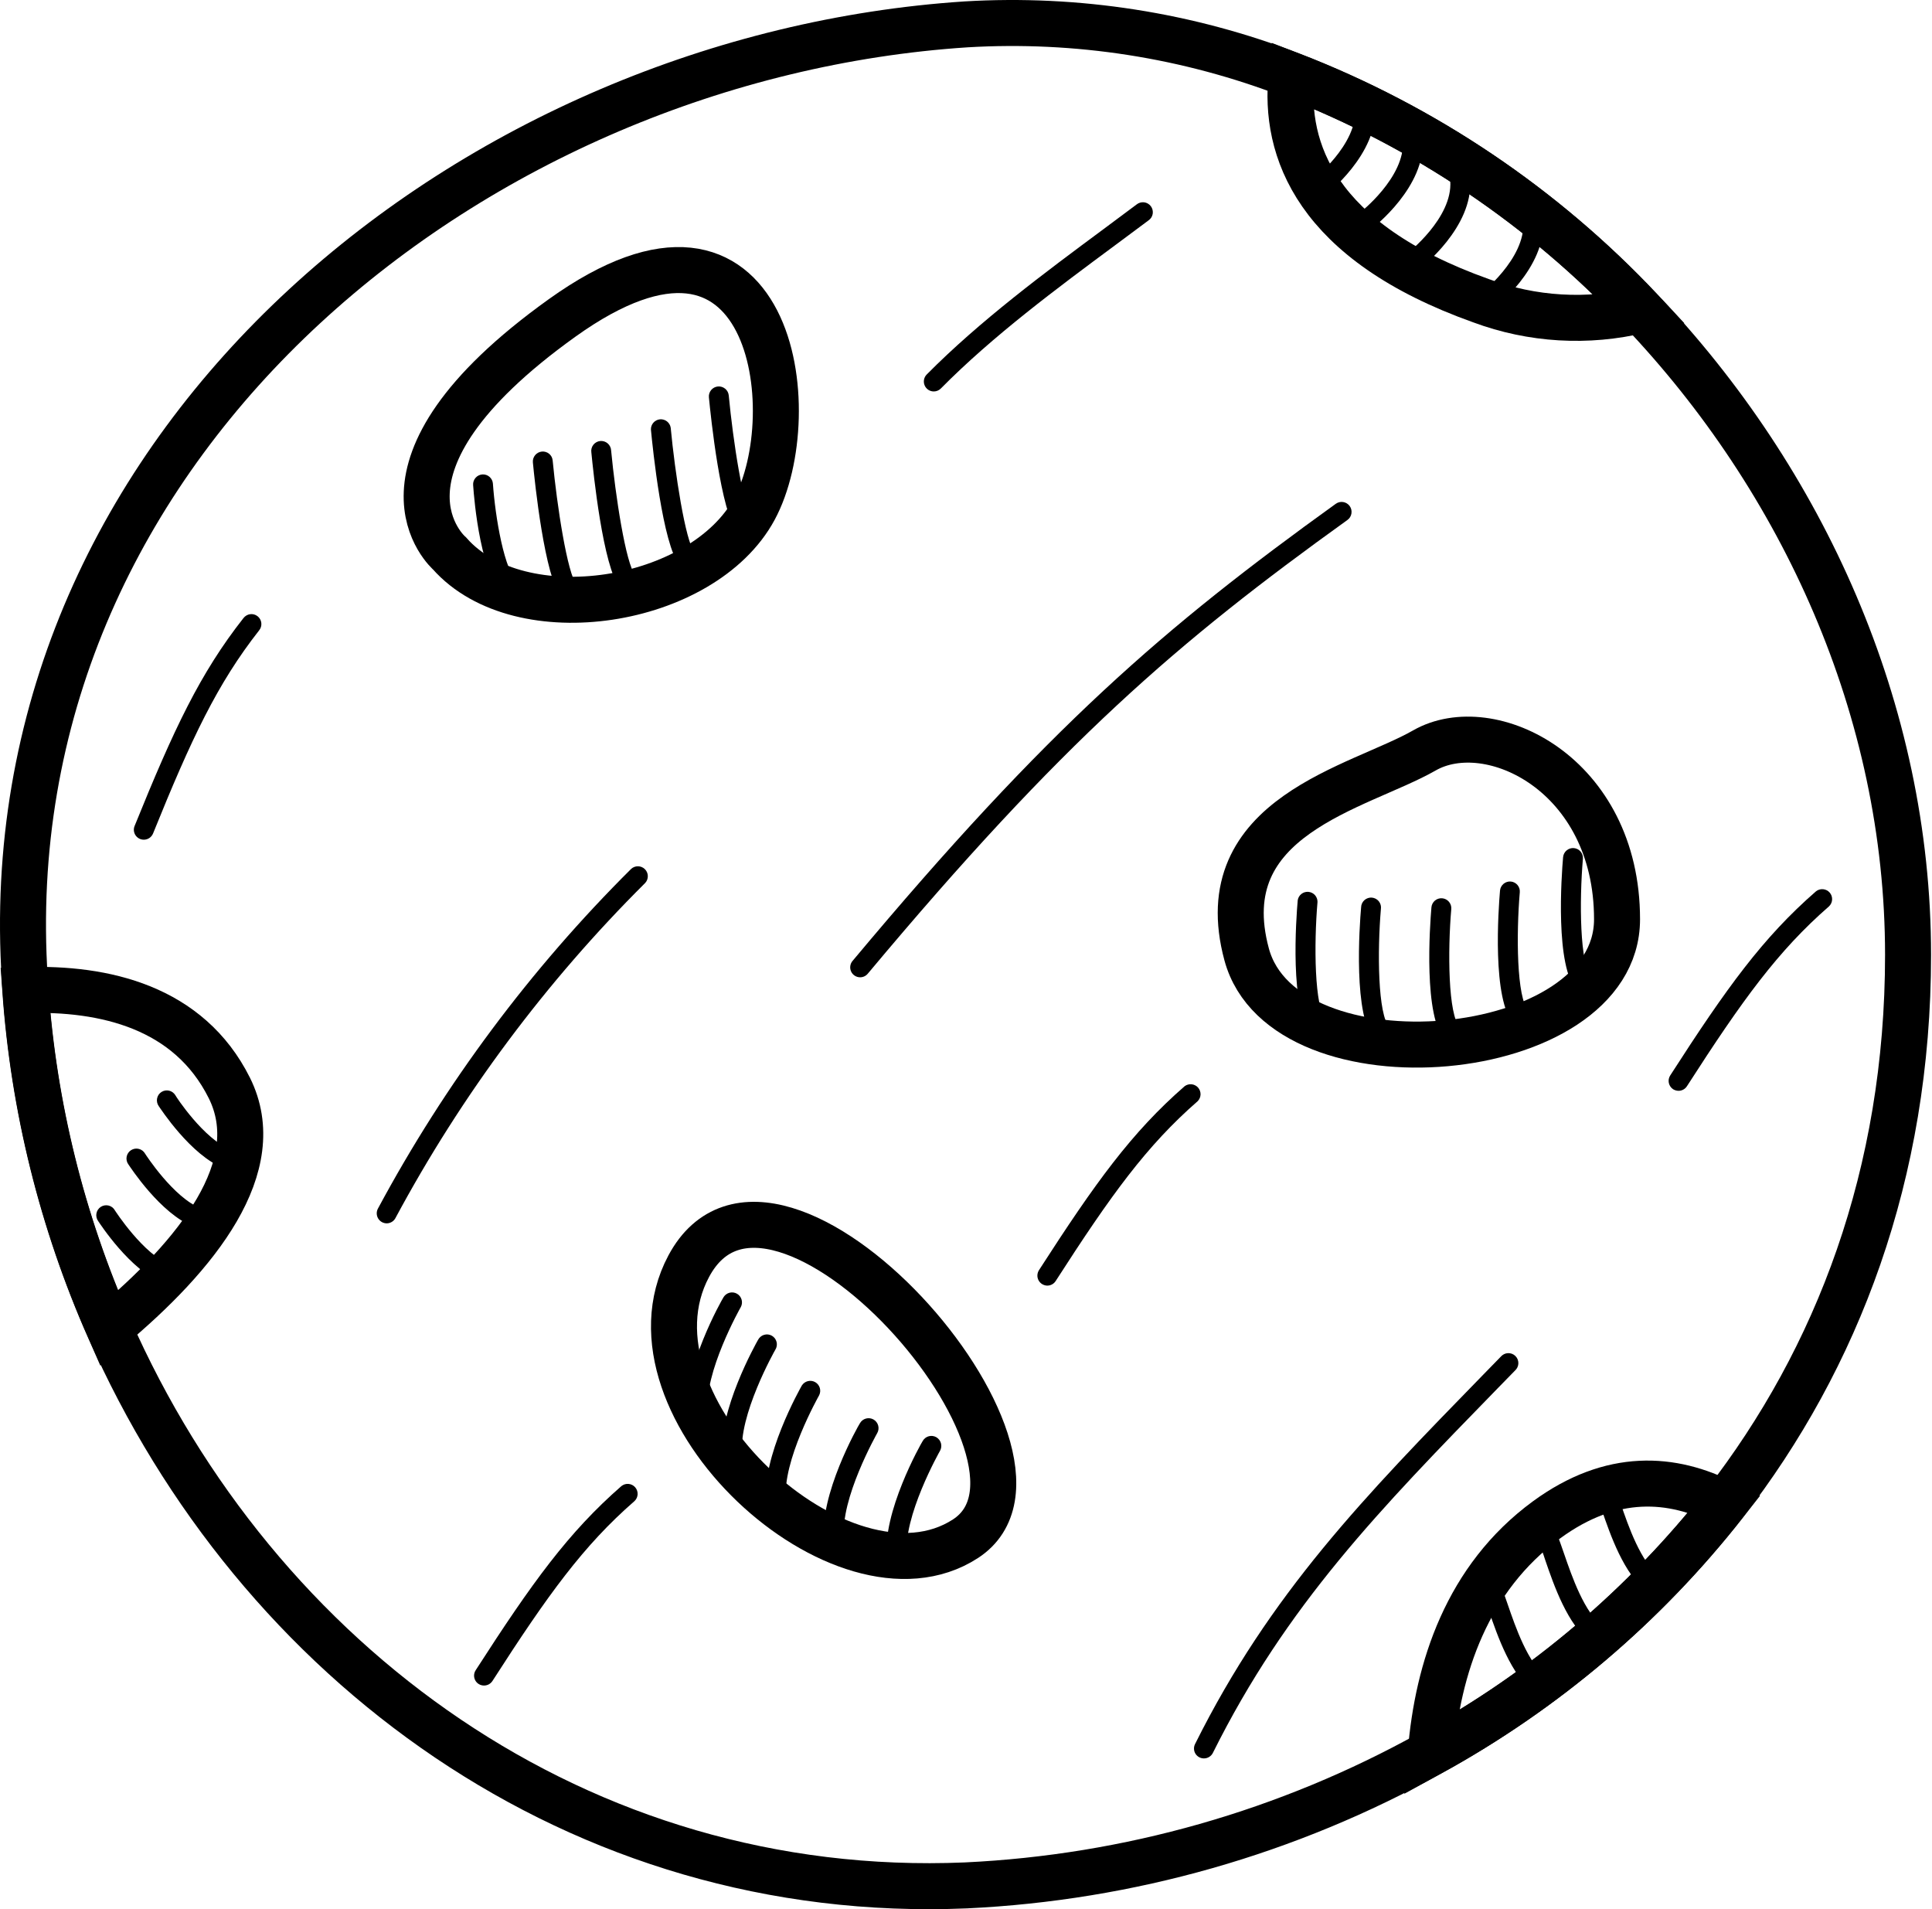 <svg width="84" height="83" viewBox="0 0 84 83" fill="none" xmlns="http://www.w3.org/2000/svg">
<path d="M82.959 41.513C82.959 51.057 79.876 59.059 74.985 65.365C71.499 69.805 67.151 73.495 62.202 76.212C56 79.662 49.084 81.631 41.995 81.966C25.182 82.675 11.167 72.303 4.752 57.751C2.7 53.095 1.467 48.119 1.11 43.044C1.068 42.526 1.042 42.026 1.024 41.513C0.195 18.865 20.78 2.456 41.995 1.06C46.822 0.772 51.654 1.526 56.163 3.27C61.921 5.499 67.105 8.989 71.337 13.485C78.373 20.881 82.959 30.87 82.959 41.513Z" stroke="black" stroke-width="2" stroke-miterlimit="10" stroke-linecap="round"/>
<path d="M71.326 13.485C69.027 14.042 66.614 13.899 64.397 13.075C57.174 10.5 55.822 6.485 56.153 3.27C61.91 5.499 67.095 8.989 71.326 13.485Z" stroke="black" stroke-width="2" stroke-miterlimit="10" stroke-linecap="round"/>
<path d="M4.742 57.751C2.689 53.095 1.457 48.12 1.099 43.044C4.537 42.932 8.211 43.777 9.97 47.295C11.667 50.697 8.566 54.564 4.742 57.751Z" stroke="black" stroke-width="2" stroke-miterlimit="10" stroke-linecap="round"/>
<path d="M74.987 65.365C71.501 69.805 67.153 73.495 62.205 76.212C62.508 72.536 63.775 68.614 67.239 66.075C70.065 64.005 72.71 64.196 74.987 65.365Z" stroke="black" stroke-width="2" stroke-miterlimit="10" stroke-linecap="round"/>
<path d="M19.547 24.062C22.607 27.528 30.555 26.282 32.799 22.127C35.042 17.971 33.615 7.251 24.441 13.821C15.268 20.391 19.547 24.062 19.547 24.062Z" stroke="black" stroke-width="2" stroke-miterlimit="10" stroke-linecap="round"/>
<path d="M29.944 55.049C33.677 48.054 47.275 63.458 41.975 66.896C36.674 70.334 26.682 61.163 29.944 55.049Z" stroke="black" stroke-width="2" stroke-miterlimit="10" stroke-linecap="round"/>
<path d="M61.931 32.624C64.78 30.995 70.306 33.645 70.306 39.964C70.306 46.282 55.832 47.513 54.203 41.495C52.573 35.477 59.076 34.256 61.931 32.624Z" stroke="black" stroke-width="2" stroke-miterlimit="10" stroke-linecap="round"/>
<path d="M22.278 26.153C22.178 26.153 22.081 26.118 22.003 26.054C20.9 25.142 20.615 21.756 20.571 21.085C20.567 21.029 20.574 20.972 20.592 20.919C20.61 20.865 20.639 20.815 20.676 20.773C20.713 20.73 20.758 20.695 20.809 20.67C20.859 20.645 20.915 20.63 20.971 20.626C21.027 20.622 21.084 20.629 21.138 20.647C21.192 20.665 21.241 20.693 21.284 20.731C21.326 20.768 21.361 20.813 21.387 20.864C21.412 20.914 21.427 20.969 21.431 21.026C21.529 22.435 21.918 24.863 22.553 25.386C22.626 25.441 22.679 25.519 22.706 25.607C22.732 25.694 22.73 25.788 22.699 25.875C22.669 25.961 22.611 26.036 22.536 26.088C22.46 26.14 22.37 26.166 22.278 26.163V26.153Z" fill="black"/>
<path d="M24.747 26.153C24.683 26.153 24.62 26.139 24.562 26.111C24.504 26.084 24.453 26.044 24.413 25.995C23.677 25.098 23.247 20.93 23.169 20.104C23.158 19.99 23.193 19.876 23.266 19.788C23.339 19.699 23.444 19.643 23.558 19.632C23.614 19.626 23.672 19.631 23.726 19.648C23.78 19.664 23.831 19.691 23.875 19.727C23.919 19.764 23.955 19.808 23.982 19.858C24.008 19.909 24.024 19.964 24.029 20.021C24.216 21.969 24.664 24.943 25.081 25.445C25.153 25.535 25.187 25.648 25.176 25.762C25.165 25.876 25.109 25.981 25.021 26.054C24.944 26.119 24.847 26.153 24.747 26.153Z" fill="black"/>
<path d="M27.288 25.718C27.224 25.718 27.161 25.703 27.103 25.676C27.046 25.649 26.995 25.609 26.954 25.559C26.218 24.663 25.791 20.495 25.711 19.668C25.702 19.61 25.705 19.551 25.72 19.494C25.735 19.437 25.761 19.383 25.797 19.337C25.834 19.291 25.879 19.252 25.931 19.224C25.983 19.195 26.04 19.178 26.098 19.173C26.157 19.167 26.216 19.174 26.272 19.192C26.328 19.21 26.38 19.24 26.424 19.279C26.468 19.317 26.504 19.365 26.529 19.418C26.555 19.471 26.569 19.529 26.571 19.588C26.757 21.534 27.205 24.51 27.622 25.01C27.695 25.099 27.729 25.213 27.718 25.327C27.706 25.441 27.651 25.546 27.563 25.619C27.486 25.683 27.389 25.718 27.288 25.718Z" fill="black"/>
<path d="M29.879 24.725C29.815 24.726 29.751 24.712 29.693 24.684C29.635 24.657 29.583 24.617 29.542 24.567C28.809 23.671 28.379 19.503 28.301 18.676C28.297 18.566 28.336 18.458 28.409 18.375C28.482 18.292 28.584 18.24 28.693 18.23C28.803 18.22 28.913 18.252 29 18.32C29.087 18.388 29.145 18.487 29.161 18.596C29.345 20.541 29.796 23.518 30.198 24.021C30.25 24.084 30.283 24.16 30.293 24.241C30.304 24.322 30.291 24.404 30.256 24.478C30.221 24.552 30.166 24.615 30.097 24.659C30.028 24.702 29.948 24.726 29.866 24.725H29.879Z" fill="black"/>
<path d="M32.4 23.324C32.336 23.324 32.273 23.31 32.215 23.282C32.157 23.255 32.106 23.215 32.066 23.166C31.332 22.269 30.902 18.101 30.822 17.275C30.811 17.16 30.846 17.046 30.919 16.957C30.992 16.869 31.097 16.813 31.212 16.802C31.326 16.791 31.44 16.826 31.529 16.899C31.618 16.972 31.674 17.077 31.685 17.192C31.869 19.14 32.317 22.114 32.734 22.617C32.807 22.705 32.841 22.819 32.83 22.933C32.819 23.047 32.763 23.152 32.674 23.225C32.597 23.29 32.5 23.324 32.4 23.324Z" fill="black"/>
<path d="M30.337 61.855C30.232 61.854 30.13 61.815 30.051 61.745C29.972 61.675 29.921 61.579 29.907 61.474C29.677 59.526 31.379 56.515 31.462 56.388C31.521 56.294 31.615 56.227 31.723 56.199C31.831 56.172 31.945 56.188 32.042 56.243C32.139 56.298 32.21 56.388 32.242 56.495C32.274 56.602 32.264 56.717 32.213 56.816C32.195 56.844 30.578 59.707 30.778 61.373C30.791 61.486 30.759 61.601 30.688 61.69C30.617 61.78 30.513 61.838 30.4 61.852L30.337 61.855Z" fill="black"/>
<path d="M31.845 63.715C31.74 63.715 31.638 63.676 31.559 63.606C31.48 63.535 31.43 63.439 31.418 63.334C31.185 61.386 32.887 58.375 32.959 58.248C32.986 58.196 33.023 58.15 33.068 58.113C33.112 58.075 33.164 58.047 33.221 58.031C33.276 58.014 33.335 58.008 33.394 58.015C33.452 58.022 33.508 58.04 33.559 58.069C33.609 58.098 33.654 58.137 33.689 58.183C33.724 58.23 33.75 58.283 33.764 58.34C33.779 58.397 33.781 58.456 33.772 58.513C33.763 58.571 33.742 58.626 33.711 58.676C33.692 58.704 32.076 61.567 32.275 63.23C32.288 63.344 32.256 63.459 32.185 63.549C32.114 63.639 32.011 63.698 31.897 63.712L31.845 63.715Z" fill="black"/>
<path d="M33.752 65.699C33.646 65.699 33.544 65.66 33.464 65.59C33.385 65.52 33.334 65.423 33.322 65.318C33.089 63.37 34.791 60.36 34.863 60.233C34.923 60.139 35.016 60.071 35.124 60.044C35.232 60.017 35.346 60.032 35.443 60.087C35.54 60.142 35.612 60.233 35.644 60.339C35.675 60.446 35.665 60.561 35.614 60.66C35.599 60.689 33.982 63.551 34.179 65.217C34.186 65.273 34.182 65.33 34.167 65.385C34.151 65.439 34.126 65.49 34.091 65.535C34.056 65.579 34.013 65.616 33.963 65.644C33.914 65.672 33.86 65.69 33.804 65.696L33.752 65.699Z" fill="black"/>
<path d="M36.262 67.341C36.157 67.341 36.055 67.303 35.976 67.233C35.897 67.162 35.847 67.066 35.835 66.961C35.602 65.013 37.304 61.999 37.389 61.873C37.446 61.773 37.54 61.7 37.651 61.67C37.762 61.64 37.88 61.655 37.98 61.712C38.079 61.769 38.152 61.863 38.182 61.974C38.213 62.085 38.197 62.203 38.14 62.303C38.125 62.331 36.508 65.191 36.705 66.857C36.712 66.913 36.708 66.971 36.692 67.026C36.677 67.08 36.651 67.132 36.616 67.176C36.581 67.221 36.537 67.258 36.488 67.286C36.438 67.314 36.383 67.332 36.327 67.339L36.262 67.341Z" fill="black"/>
<path d="M38.995 68.111C38.89 68.111 38.788 68.072 38.709 68.001C38.63 67.931 38.578 67.835 38.565 67.73C38.335 65.782 40.037 62.769 40.12 62.642C40.148 62.593 40.185 62.55 40.23 62.515C40.275 62.48 40.326 62.454 40.38 62.44C40.435 62.425 40.492 62.421 40.548 62.428C40.604 62.435 40.659 62.453 40.708 62.481C40.807 62.538 40.88 62.633 40.911 62.743C40.941 62.854 40.927 62.972 40.871 63.072C40.853 63.101 39.236 65.961 39.436 67.626C39.449 67.74 39.417 67.855 39.346 67.945C39.275 68.035 39.171 68.094 39.057 68.108L38.995 68.111Z" fill="black"/>
<path d="M57.345 45.09C57.285 45.09 57.227 45.078 57.172 45.055C57.118 45.031 57.069 44.996 57.029 44.953C56.06 43.917 56.353 39.927 56.423 39.137C56.439 39.029 56.497 38.931 56.583 38.863C56.669 38.796 56.777 38.763 56.886 38.773C56.996 38.782 57.097 38.832 57.171 38.913C57.244 38.994 57.284 39.1 57.283 39.21C57.127 41.023 57.14 43.813 57.658 44.36C57.737 44.443 57.779 44.555 57.776 44.669C57.772 44.784 57.724 44.892 57.64 44.971C57.561 45.048 57.455 45.091 57.345 45.09Z" fill="black"/>
<path d="M60.101 45.399C60.043 45.399 59.984 45.387 59.931 45.364C59.877 45.341 59.828 45.307 59.788 45.264C58.819 44.228 59.109 40.238 59.179 39.445C59.18 39.386 59.194 39.328 59.218 39.274C59.243 39.22 59.279 39.172 59.323 39.132C59.367 39.093 59.418 39.063 59.475 39.044C59.531 39.025 59.59 39.018 59.649 39.023C59.708 39.029 59.766 39.046 59.818 39.074C59.87 39.102 59.916 39.141 59.952 39.187C59.989 39.234 60.015 39.288 60.03 39.345C60.045 39.402 60.048 39.462 60.039 39.52C59.884 41.334 59.897 44.121 60.415 44.671C60.473 44.732 60.513 44.809 60.528 44.892C60.543 44.975 60.533 45.061 60.5 45.139C60.466 45.217 60.411 45.283 60.34 45.329C60.269 45.375 60.186 45.399 60.101 45.399Z" fill="black"/>
<path d="M63.158 45.399C63.1 45.399 63.041 45.387 62.988 45.364C62.934 45.341 62.885 45.307 62.845 45.264C61.876 44.228 62.169 40.238 62.236 39.445C62.246 39.331 62.301 39.225 62.389 39.151C62.477 39.078 62.591 39.042 62.705 39.052C62.819 39.062 62.925 39.117 62.999 39.205C63.073 39.292 63.109 39.406 63.099 39.52C62.943 41.334 62.956 44.121 63.474 44.671C63.533 44.732 63.572 44.809 63.587 44.893C63.602 44.976 63.593 45.062 63.559 45.14C63.525 45.218 63.469 45.284 63.398 45.33C63.326 45.376 63.243 45.4 63.158 45.399Z" fill="black"/>
<path d="M66.14 44.671C66.081 44.671 66.023 44.658 65.969 44.635C65.915 44.611 65.867 44.577 65.827 44.533C64.858 43.497 65.15 39.508 65.218 38.717C65.228 38.603 65.284 38.498 65.371 38.424C65.459 38.35 65.573 38.314 65.687 38.324C65.743 38.328 65.798 38.344 65.848 38.371C65.898 38.397 65.943 38.432 65.979 38.476C66.015 38.519 66.043 38.569 66.06 38.623C66.077 38.677 66.083 38.734 66.078 38.79C65.923 40.603 65.936 43.394 66.454 43.94C66.493 43.981 66.524 44.03 66.544 44.083C66.564 44.136 66.574 44.193 66.572 44.25C66.57 44.306 66.558 44.362 66.534 44.414C66.511 44.466 66.477 44.513 66.436 44.552C66.356 44.628 66.25 44.671 66.14 44.671Z" fill="black"/>
<path d="M68.884 43.217C68.824 43.217 68.766 43.205 68.711 43.181C68.657 43.158 68.608 43.123 68.568 43.08C67.601 42.044 67.891 38.054 67.961 37.261C67.972 37.148 68.027 37.043 68.114 36.97C68.201 36.897 68.314 36.861 68.428 36.87C68.484 36.875 68.539 36.891 68.59 36.916C68.64 36.943 68.685 36.978 68.722 37.022C68.758 37.065 68.786 37.115 68.803 37.169C68.82 37.223 68.826 37.28 68.822 37.337C68.666 39.15 68.679 41.938 69.197 42.487C69.276 42.57 69.318 42.682 69.315 42.796C69.311 42.911 69.262 43.02 69.179 43.098C69.1 43.175 68.994 43.218 68.884 43.217Z" fill="black"/>
<path d="M57.298 8.627C57.232 8.627 57.167 8.612 57.108 8.583C57.048 8.554 56.996 8.511 56.956 8.459C56.887 8.368 56.856 8.253 56.871 8.139C56.886 8.025 56.946 7.922 57.037 7.853C57.057 7.837 59.042 6.298 58.925 4.687C58.92 4.574 58.959 4.464 59.034 4.38C59.109 4.296 59.214 4.245 59.326 4.236C59.439 4.228 59.55 4.264 59.636 4.337C59.722 4.409 59.777 4.513 59.788 4.625C59.938 6.697 57.658 8.467 57.56 8.539C57.485 8.597 57.393 8.628 57.298 8.627Z" fill="black"/>
<path d="M59.363 10.042C59.273 10.041 59.185 10.012 59.112 9.959C59.039 9.906 58.984 9.831 58.955 9.746C58.927 9.66 58.926 9.568 58.952 9.481C58.979 9.395 59.032 9.319 59.104 9.264C59.125 9.249 61.109 7.71 60.995 6.099C60.991 6.042 60.998 5.985 61.016 5.932C61.034 5.878 61.062 5.828 61.099 5.785C61.136 5.743 61.181 5.707 61.232 5.682C61.283 5.657 61.338 5.642 61.394 5.637C61.451 5.633 61.507 5.64 61.561 5.658C61.615 5.676 61.665 5.704 61.707 5.741C61.75 5.779 61.785 5.824 61.811 5.874C61.836 5.925 61.851 5.98 61.855 6.036C62.006 8.109 59.726 9.878 59.63 9.953C59.553 10.012 59.459 10.043 59.363 10.042Z" fill="black"/>
<path d="M61.425 11.811C61.335 11.81 61.247 11.782 61.174 11.729C61.101 11.675 61.046 11.601 61.017 11.515C60.989 11.429 60.988 11.337 61.014 11.251C61.041 11.164 61.094 11.088 61.166 11.034C61.187 11.018 63.171 9.479 63.055 7.868C63.047 7.754 63.084 7.641 63.159 7.554C63.234 7.467 63.34 7.414 63.454 7.404C63.568 7.398 63.681 7.436 63.767 7.511C63.854 7.586 63.908 7.692 63.917 7.806C64.068 9.878 61.788 11.645 61.69 11.72C61.614 11.779 61.521 11.811 61.425 11.811Z" fill="black"/>
<path d="M64.599 13.58C64.507 13.582 64.418 13.554 64.344 13.501C64.27 13.448 64.214 13.373 64.186 13.286C64.157 13.2 64.156 13.107 64.184 13.02C64.211 12.933 64.266 12.857 64.34 12.803C64.358 12.788 66.342 11.249 66.228 9.637C66.22 9.523 66.257 9.41 66.332 9.323C66.406 9.236 66.513 9.182 66.627 9.174C66.742 9.167 66.854 9.206 66.941 9.281C67.027 9.355 67.081 9.461 67.091 9.575C67.239 11.648 64.961 13.417 64.863 13.49C64.787 13.549 64.694 13.581 64.599 13.58Z" fill="black"/>
<path d="M7.273 55.829C7.221 55.83 7.169 55.82 7.12 55.8C5.659 55.241 4.333 53.176 4.27 53.088C4.235 53.04 4.21 52.986 4.197 52.928C4.183 52.87 4.182 52.81 4.193 52.751C4.203 52.693 4.226 52.638 4.259 52.588C4.292 52.539 4.335 52.497 4.386 52.465C4.436 52.433 4.492 52.412 4.55 52.403C4.609 52.394 4.669 52.397 4.726 52.411C4.784 52.426 4.838 52.453 4.885 52.489C4.931 52.526 4.97 52.572 4.998 52.624C5.011 52.642 6.229 54.536 7.421 54.995C7.516 55.029 7.597 55.097 7.647 55.185C7.698 55.274 7.715 55.377 7.697 55.477C7.678 55.578 7.624 55.668 7.545 55.732C7.466 55.797 7.367 55.831 7.265 55.829H7.273Z" fill="black"/>
<path d="M8.589 53.367C8.536 53.367 8.483 53.357 8.434 53.336C6.975 52.777 5.649 50.712 5.584 50.624C5.548 50.576 5.523 50.522 5.51 50.464C5.496 50.406 5.495 50.346 5.506 50.288C5.517 50.229 5.539 50.174 5.573 50.124C5.606 50.075 5.649 50.033 5.699 50.002C5.749 49.97 5.805 49.948 5.864 49.939C5.922 49.93 5.982 49.933 6.04 49.948C6.097 49.962 6.151 49.989 6.198 50.026C6.245 50.062 6.283 50.108 6.312 50.16C6.325 50.181 7.542 52.072 8.734 52.531C8.829 52.567 8.907 52.635 8.957 52.723C9.006 52.812 9.023 52.914 9.005 53.014C8.986 53.113 8.934 53.203 8.856 53.268C8.778 53.333 8.68 53.368 8.579 53.367H8.589Z" fill="black"/>
<path d="M9.905 50.826C9.852 50.825 9.799 50.816 9.75 50.798C8.291 50.235 6.965 48.173 6.9 48.085C6.866 48.037 6.843 47.983 6.831 47.926C6.819 47.869 6.818 47.81 6.83 47.753C6.841 47.696 6.864 47.642 6.896 47.593C6.929 47.545 6.972 47.504 7.021 47.472C7.07 47.441 7.125 47.42 7.182 47.41C7.24 47.401 7.299 47.403 7.355 47.416C7.412 47.43 7.466 47.455 7.512 47.49C7.559 47.525 7.598 47.569 7.628 47.619C7.628 47.64 8.858 49.531 10.05 49.989C10.145 50.025 10.223 50.094 10.273 50.182C10.322 50.27 10.339 50.373 10.321 50.472C10.303 50.572 10.25 50.662 10.172 50.727C10.094 50.791 9.996 50.826 9.895 50.826H9.905Z" fill="black"/>
<path d="M71.891 69.323C71.797 69.321 71.706 69.288 71.632 69.23C70.596 68.422 70.018 66.735 69.635 65.621C69.549 65.346 69.448 65.076 69.332 64.813C69.243 64.741 69.187 64.637 69.175 64.524C69.163 64.41 69.197 64.297 69.268 64.208C69.34 64.119 69.444 64.063 69.558 64.051C69.671 64.039 69.785 64.073 69.873 64.145C70.086 64.292 70.189 64.567 70.454 65.339C70.803 66.36 71.332 67.898 72.166 68.549C72.256 68.62 72.314 68.723 72.328 68.836C72.342 68.95 72.311 69.064 72.241 69.155C72.2 69.209 72.147 69.252 72.086 69.281C72.026 69.31 71.959 69.325 71.891 69.323Z" fill="black"/>
<path d="M69.441 71.518C69.347 71.517 69.255 71.485 69.182 71.427C68.145 70.619 67.565 68.932 67.182 67.816C67.096 67.541 66.995 67.272 66.879 67.01C66.8 66.935 66.753 66.833 66.746 66.725C66.739 66.617 66.773 66.51 66.841 66.426C66.909 66.341 67.006 66.285 67.114 66.269C67.221 66.253 67.33 66.278 67.42 66.339C67.632 66.489 67.736 66.764 68 67.536C68.35 68.554 68.879 70.093 69.713 70.746C69.785 70.8 69.838 70.876 69.864 70.962C69.891 71.049 69.89 71.141 69.862 71.227C69.833 71.313 69.778 71.387 69.705 71.44C69.632 71.493 69.544 71.522 69.454 71.523L69.441 71.518Z" fill="black"/>
<path d="M66.987 73.715C66.894 73.713 66.803 73.681 66.728 73.624C65.692 72.813 65.112 71.129 64.728 70.012C64.642 69.738 64.541 69.469 64.425 69.207C64.347 69.132 64.299 69.03 64.293 68.922C64.286 68.814 64.32 68.707 64.388 68.623C64.456 68.538 64.553 68.482 64.66 68.466C64.767 68.45 64.877 68.475 64.967 68.536C65.179 68.683 65.283 68.958 65.547 69.733C65.897 70.751 66.425 72.29 67.259 72.94C67.331 72.995 67.384 73.07 67.411 73.157C67.438 73.243 67.437 73.335 67.408 73.421C67.38 73.507 67.325 73.582 67.252 73.635C67.179 73.688 67.091 73.716 67 73.717L66.987 73.715Z" fill="black"/>
<path d="M6.252 36.505C6.182 36.505 6.112 36.488 6.05 36.455C5.987 36.421 5.934 36.373 5.894 36.315C5.854 36.256 5.83 36.189 5.822 36.119C5.815 36.048 5.824 35.977 5.851 35.912C7.558 31.694 8.7 29.267 10.586 26.87C10.621 26.824 10.665 26.786 10.714 26.757C10.764 26.727 10.819 26.709 10.877 26.701C10.934 26.694 10.992 26.698 11.048 26.713C11.103 26.729 11.155 26.755 11.2 26.791C11.246 26.827 11.283 26.871 11.311 26.922C11.339 26.972 11.356 27.028 11.362 27.085C11.368 27.142 11.363 27.201 11.346 27.256C11.329 27.311 11.302 27.362 11.265 27.407C9.452 29.718 8.327 32.096 6.654 36.236C6.621 36.315 6.566 36.384 6.494 36.432C6.423 36.48 6.338 36.505 6.252 36.505Z" fill="black"/>
<path d="M45.534 55.891C45.457 55.89 45.381 55.868 45.314 55.828C45.248 55.788 45.193 55.731 45.156 55.663C45.119 55.595 45.101 55.518 45.104 55.441C45.107 55.363 45.13 55.288 45.171 55.222C47.633 51.399 49.208 49.225 51.506 47.222C51.593 47.157 51.702 47.127 51.811 47.138C51.919 47.15 52.02 47.202 52.092 47.284C52.163 47.366 52.201 47.473 52.198 47.582C52.194 47.691 52.15 47.795 52.073 47.873C49.855 49.808 48.314 51.935 45.899 55.691C45.86 55.753 45.806 55.803 45.742 55.838C45.678 55.873 45.607 55.891 45.534 55.891Z" fill="black"/>
<path d="M21.045 73.277C20.967 73.277 20.891 73.257 20.823 73.217C20.756 73.178 20.701 73.121 20.664 73.052C20.627 72.984 20.609 72.907 20.612 72.829C20.615 72.751 20.64 72.676 20.682 72.611C23.143 68.787 24.718 66.614 27.016 64.608C27.103 64.537 27.215 64.502 27.327 64.512C27.439 64.521 27.543 64.574 27.617 64.659C27.691 64.744 27.729 64.855 27.723 64.967C27.716 65.079 27.667 65.185 27.584 65.261C25.363 67.196 23.825 69.323 21.41 73.08C21.37 73.14 21.316 73.19 21.253 73.225C21.189 73.259 21.117 73.277 21.045 73.277Z" fill="black"/>
<path d="M72.982 47.422C72.899 47.421 72.817 47.398 72.746 47.355C72.65 47.292 72.583 47.194 72.558 47.082C72.534 46.97 72.555 46.853 72.617 46.756C75.078 42.93 76.653 40.756 78.951 38.754C79.038 38.682 79.149 38.648 79.262 38.657C79.374 38.667 79.478 38.719 79.552 38.804C79.626 38.889 79.663 39 79.657 39.112C79.651 39.225 79.601 39.33 79.518 39.407C77.301 41.339 75.759 43.469 73.345 47.222C73.306 47.283 73.252 47.334 73.189 47.368C73.125 47.403 73.054 47.422 72.982 47.422Z" fill="black"/>
<path d="M16.812 53.184C16.737 53.183 16.663 53.163 16.598 53.126C16.534 53.089 16.479 53.035 16.441 52.971C16.403 52.907 16.382 52.834 16.38 52.759C16.378 52.684 16.396 52.61 16.431 52.544C19.352 47.106 23.061 42.13 27.439 37.777C27.52 37.701 27.628 37.659 27.74 37.661C27.852 37.662 27.959 37.707 28.038 37.786C28.118 37.865 28.164 37.971 28.166 38.083C28.169 38.195 28.128 38.303 28.052 38.386C23.733 42.682 20.072 47.593 17.19 52.961C17.153 53.029 17.098 53.085 17.031 53.124C16.965 53.163 16.889 53.184 16.812 53.184Z" fill="black"/>
<path d="M40.599 17.018C40.514 17.018 40.431 16.993 40.36 16.946C40.289 16.898 40.233 16.831 40.201 16.753C40.168 16.674 40.159 16.588 40.175 16.504C40.191 16.42 40.231 16.343 40.291 16.282C42.597 13.951 45.454 11.832 47.975 9.964L49.415 8.891C49.46 8.854 49.513 8.826 49.569 8.81C49.625 8.793 49.684 8.788 49.742 8.795C49.8 8.802 49.856 8.82 49.907 8.85C49.958 8.879 50.002 8.918 50.037 8.965C50.072 9.012 50.098 9.066 50.111 9.123C50.125 9.179 50.127 9.239 50.118 9.296C50.108 9.354 50.087 9.409 50.055 9.459C50.023 9.508 49.982 9.55 49.933 9.583C49.464 9.935 48.98 10.293 48.488 10.658C45.99 12.508 43.161 14.606 40.905 16.891C40.824 16.972 40.714 17.018 40.599 17.018Z" fill="black"/>
<path d="M37.397 42.487C37.315 42.487 37.234 42.463 37.165 42.419C37.096 42.375 37.04 42.312 37.006 42.237C36.971 42.163 36.958 42.08 36.969 41.998C36.979 41.917 37.013 41.84 37.066 41.777C45.576 31.601 50.622 27.269 58.078 21.902C58.172 21.835 58.288 21.807 58.401 21.826C58.515 21.845 58.616 21.908 58.683 22.001C58.75 22.095 58.777 22.211 58.758 22.324C58.74 22.438 58.677 22.539 58.583 22.606C51.187 27.92 46.179 32.228 37.729 42.331C37.688 42.38 37.638 42.419 37.58 42.446C37.523 42.473 37.46 42.487 37.397 42.487Z" fill="black"/>
<path d="M52.347 76.445C52.274 76.446 52.201 76.428 52.136 76.392C52.071 76.357 52.017 76.305 51.977 76.242C51.938 76.18 51.916 76.108 51.913 76.034C51.91 75.96 51.925 75.887 51.959 75.821C55.226 69.266 59.314 65.07 64.492 59.759L65.251 58.981C65.29 58.936 65.337 58.898 65.39 58.872C65.443 58.845 65.501 58.83 65.561 58.827C65.62 58.824 65.68 58.833 65.736 58.854C65.791 58.875 65.842 58.907 65.885 58.949C65.927 58.99 65.961 59.04 65.984 59.095C66.006 59.15 66.017 59.209 66.016 59.269C66.015 59.328 66.001 59.387 65.976 59.441C65.951 59.495 65.915 59.543 65.871 59.583L65.112 60.36C59.987 65.619 55.938 69.774 52.733 76.207C52.698 76.278 52.642 76.338 52.574 76.38C52.506 76.423 52.428 76.445 52.347 76.445Z" fill="black"/>
</svg>
